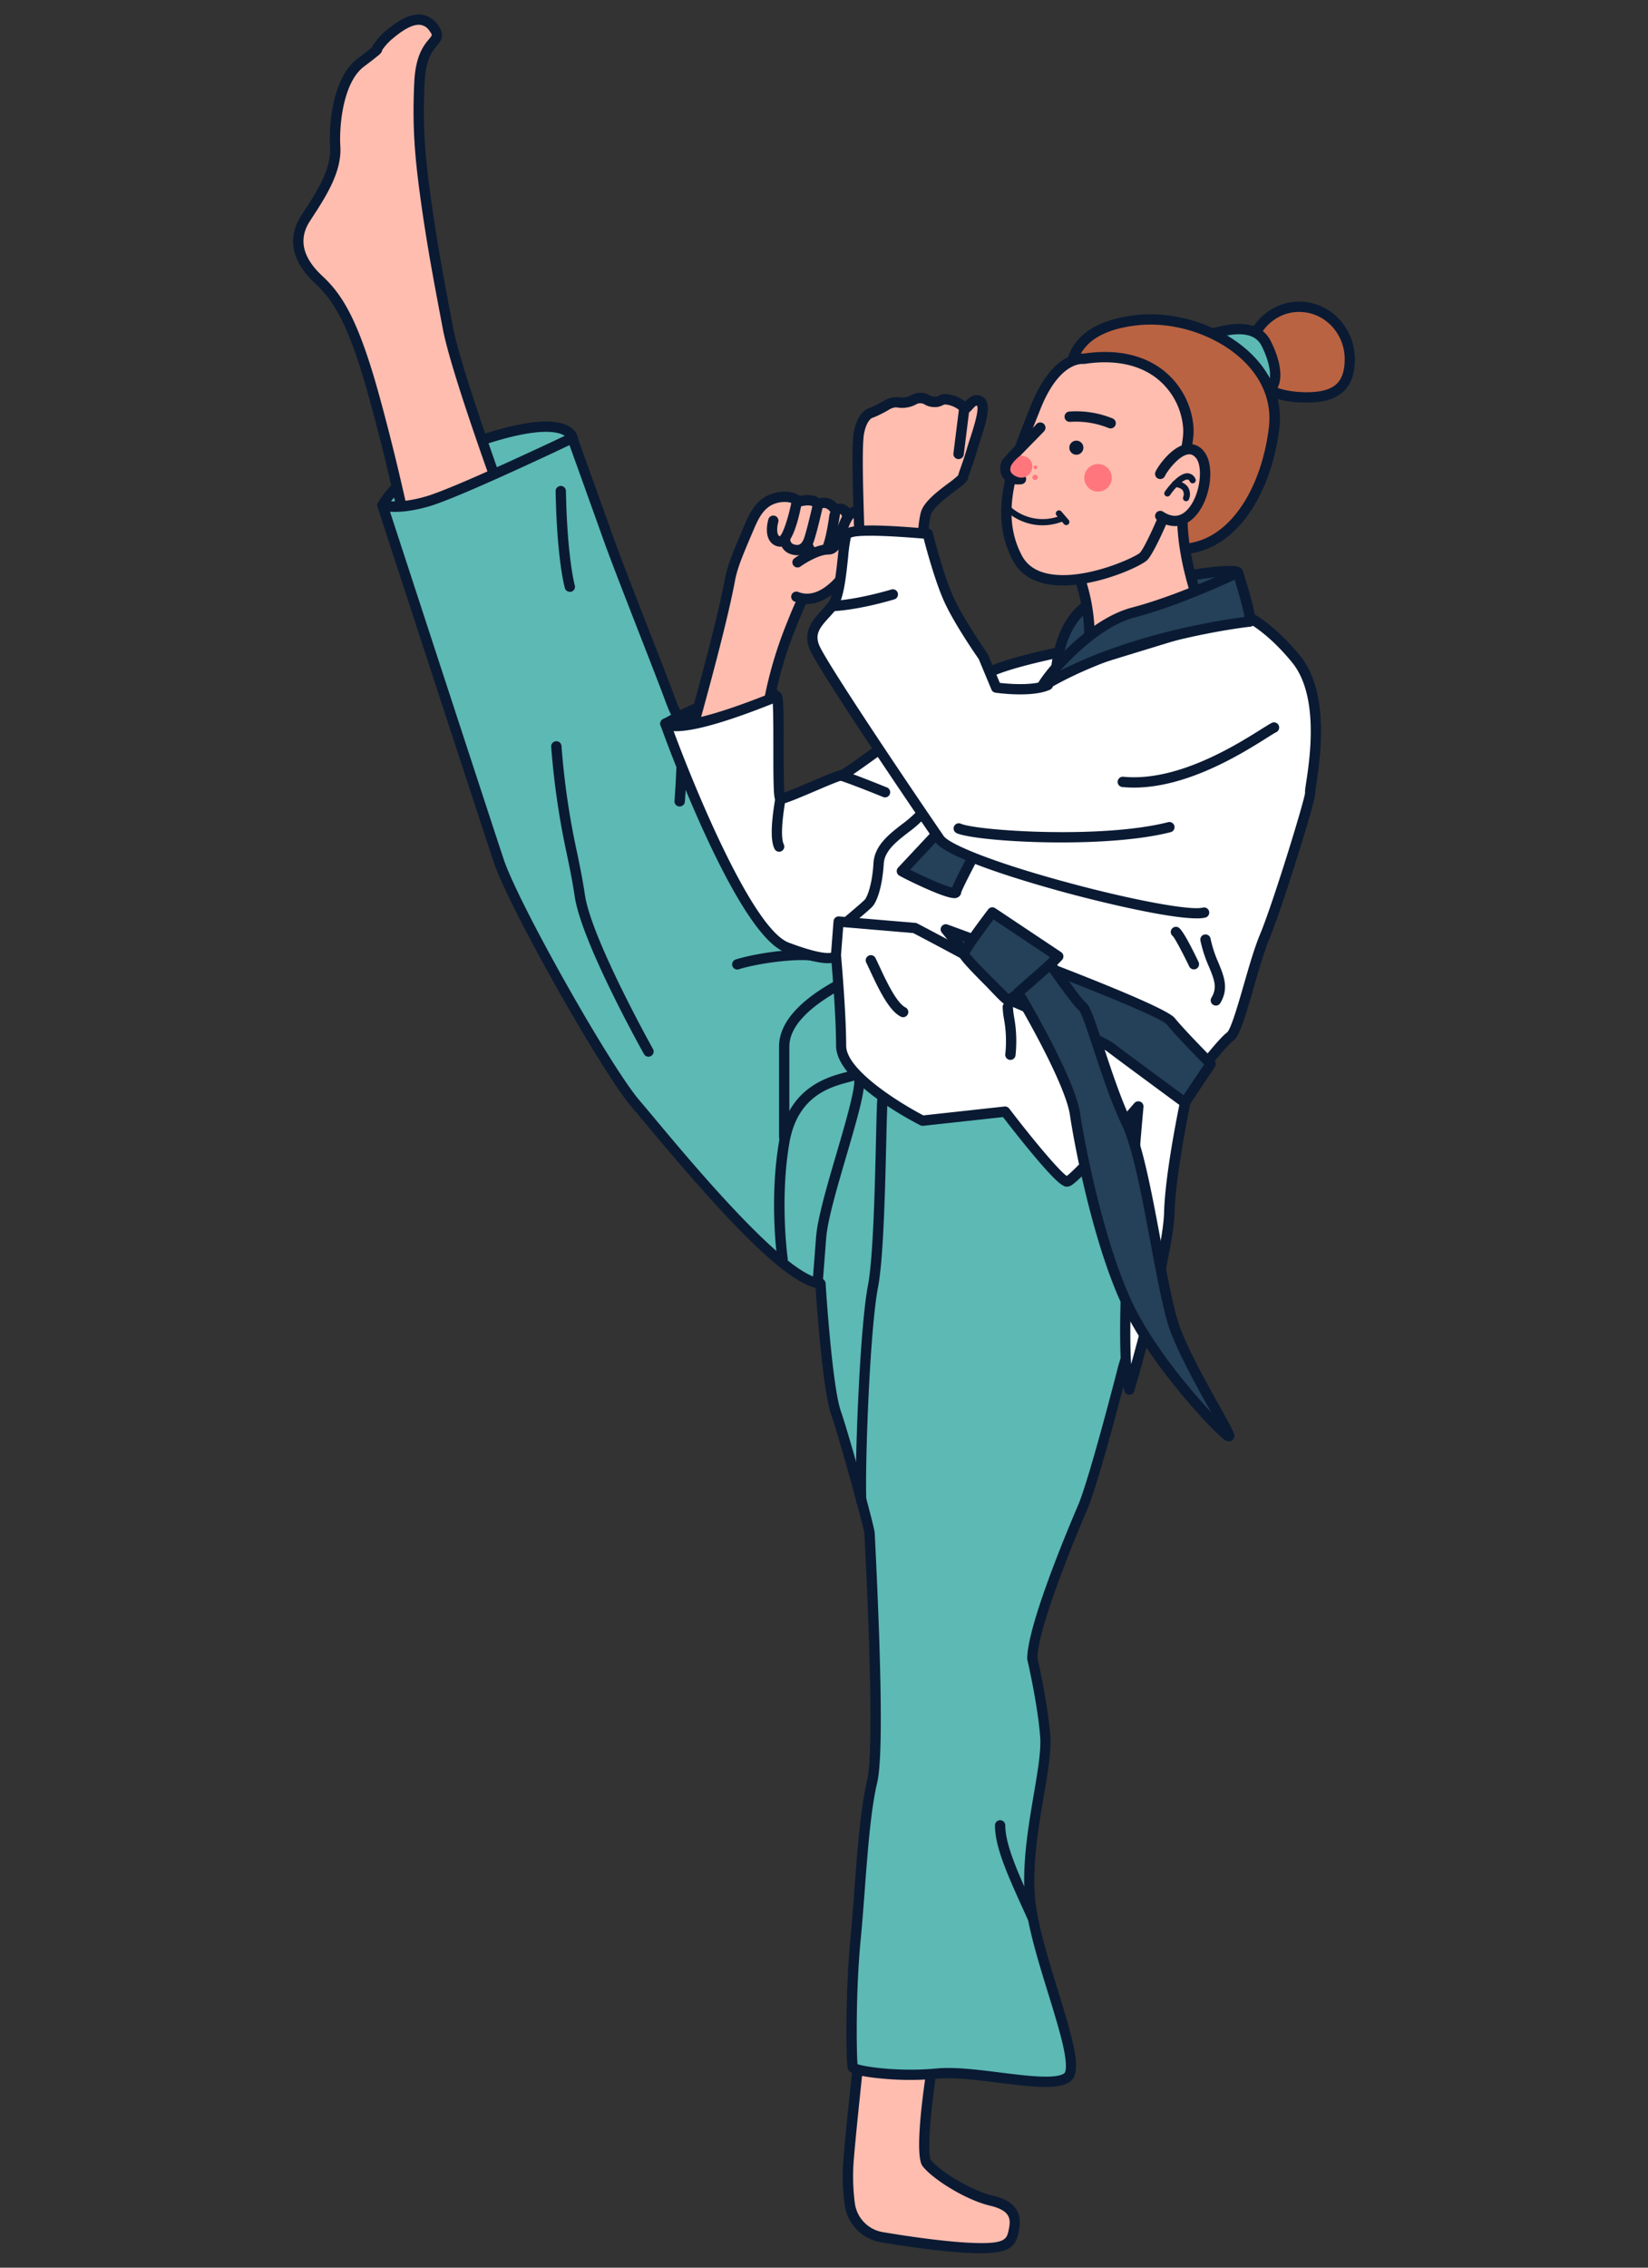 <svg id="Layer_1" data-name="Layer 1" xmlns="http://www.w3.org/2000/svg" viewBox="0 0 800 1100"><rect x="0" y="0" width="800" height="1100" fill="#333333" stroke="none"/><defs><style>.cls-1{fill:#ffbdaf;}.cls-2{fill:#0a1a33;}.cls-3{fill:#5cb9b3;}.cls-4{fill:#fff;}.cls-5{fill:#254059;}.cls-6{fill:#b96342;}.cls-7{fill:#ff777c;}</style></defs><g id="Sportsman"><path class="cls-1" d="M420.49,963.8c0,2-6.52,59.29-8.47,82.75a102.82,102.82,0,0,0,.46,22.5,19,19,0,0,0,15.74,16.16c10.89,1.81,27,4.22,39.83,5,21.5,1.3,22.81-2,24.11-8.47s0-11.73-11.08-14.34-26.71-12.38-31.27-18.24,5.21-74.28,12.38-84.71Z"/><path class="cls-2" d="M476,1093c-2.36,0-5-.09-8.08-.28-12.86-.78-28.9-3.16-40.09-5A21.45,21.45,0,0,1,410,1069.39a105.8,105.8,0,0,1-.48-23.05c1.22-14.61,4.15-41.8,6.28-61.66C417,974,418,964.7,418,963.77a2.53,2.53,0,0,1,2.54-2.47l41.7.65a2.51,2.51,0,0,1,2,3.92c-2.9,4.22-7.05,21.63-10.08,42.33-3.51,24-3.49,37.51-2.35,39.47,4.25,5.47,19.51,14.87,29.84,17.3,10.83,2.55,14.83,7.87,12.95,17.26C493.18,1089.39,490.73,1093,476,1093Zm-53.2-126.64c-.29,3-.91,8.74-2,18.88-2.14,19.83-5.06,47-6.27,61.54a100.14,100.14,0,0,0,.45,22,16.46,16.46,0,0,0,13.68,14c11.07,1.84,26.92,4.2,39.56,5,20,1.22,20.49-1.35,21.51-6.46,1-4.83.94-9-9.2-11.41-11.72-2.76-27.77-12.84-32.67-19.15-3.71-4.76-.34-31.33,1.29-42.53,2.17-15.06,5.54-32.54,9.05-41.27Z"/><path class="cls-3" d="M185.67,245.07s9.5-21.21,57.7-34.5c32.9-9.07,34.5,1.88,34.5,1.88S211.38,251.34,185.67,245.07Z"/><path class="cls-2" d="M192,248.24a29.5,29.5,0,0,1-6.88-.74,2.54,2.54,0,0,1-1.65-1.33,2.5,2.5,0,0,1,0-2.12c.41-.91,10.55-22.44,59.32-35.89,16.58-4.57,28-4.9,34-1,3.09,2,3.59,4.46,3.66,4.93a2.49,2.49,0,0,1-1.21,2.52C276.59,216.09,221.28,248.24,192,248.24Zm-2.14-5.06c10.57.77,27.88-4.12,50.53-14.33,15.27-6.88,28.76-14.3,34-17.25a9.12,9.12,0,0,0-3.1-1.42c-3.89-1.07-11.77-1.45-27.19,2.8-24.17,6.67-38.15,15.34-45.62,21.44A50.06,50.06,0,0,0,189.81,243.18Z"/><path class="cls-1" d="M197.1,256.2s-6.15-30-15.56-64-16.64-47-26.77-56.44-13-19.53-6.51-29.66,15.19-22.43,14.47-34.73,1.81-32.92,12.3-40.88,7.6-6.15,7.6-6.15,1.62-3.64,6.87-8c6.18-5.09,15.19-10.86,21-2.9s-5.79,4-6.87,26.41.44,37.9,3.33,58.52,6.18,38.05,10.52,60.84,29.92,91.92,29.92,91.92Z"/><path class="cls-2" d="M197.09,258.7a2.49,2.49,0,0,1-2.44-2c-.06-.3-6.25-30.34-15.52-63.87-9.67-35-16.88-46.74-26.06-55.27-14.51-13.47-11.77-25.3-6.92-32.85l1.51-2.32c6.18-9.54,13.19-20.35,12.57-30.91-.69-11.71,1.34-33.95,13.29-43,4.16-3.15,6-4.65,6.91-5.36a28.78,28.78,0,0,1,7.48-8.68c4.26-3.52,10.65-8.1,16.85-7.31A11.15,11.15,0,0,1,212.5,12c3.52,4.84,2.07,7.26-.38,10.16-2.17,2.58-5.46,6.48-6,17.84-1.05,21.65.29,36.54,3.31,58.05,2.79,19.91,5.83,36.22,10.49,60.72,4.26,22.33,29.56,90.83,29.82,91.52a2.5,2.5,0,0,1-.23,2.19,2.47,2.47,0,0,1-1.87,1.16l-50.28,5.07ZM185.53,24.27c-.1,1.22-1.31,2.2-2.34,3-1.33,1.08-3.57,2.81-6.65,5.15-9.55,7.24-12,27.14-11.32,38.74.72,12.2-7.09,24.24-13.37,33.92l-1.49,2.31c-5.56,8.64-3.5,17.55,6.11,26.48C166.31,143,174,155.39,184,191.5c7.87,28.46,13.53,54.42,15.13,62L243.92,249c-5-13.74-25.06-69-28.92-89.29-4.68-24.57-7.72-40.93-10.53-60.95-3.07-21.83-4.43-36.94-3.36-59,.63-13,4.74-17.92,7.19-20.83,1.65-1.94,1.65-1.94.16-4a6.3,6.3,0,0,0-4.33-2.85c-3.22-.41-7.48,1.62-13,6.21A27.44,27.44,0,0,0,185.53,24.27Z"/><path class="cls-3" d="M405.19,447.66c-6.27-6.9-43.28-63.35-53.94-72.76s-20.7-21.32-25.72-35.12-23.83-60.84-30.1-78.4-17.56-48.93-17.56-48.93-55.2,26.35-70.25,30.74-22,1.88-22,1.88,49.55,151.78,56.44,172.48S293.55,517.9,308.6,535.47s69,85.3,89.69,87.18c0,0,3.14,50.17,7.53,62.72s16.3,56.45,16.3,58.33,5.65,102.23,1.26,120.42-5.65,50.81-8.16,77.78-1.88,59-1.25,60.84,21.33,5,40.77,3.13,54.57,8.16,63.35,1.88-16.31-59.58-18.19-88.43,8.78-60.84,7.52-77.15-6.27-37.63-6.27-37.63c0-15,18.82-60.21,24.46-73.38S545.06,664,545.06,664s34.49-115.4,25.71-125.44-127.32-86.55-129.2-87.18S405.19,447.66,405.19,447.66Z"/><path class="cls-2" d="M507.5,1012.34c-6.25,0-14-1-22.37-2-10.82-1.36-22-2.76-30.15-2a146.62,146.62,0,0,1-27.94-.16c-14.37-1.46-15-3.47-15.44-4.67-1-2.87-1.25-36.21,1.13-61.86.72-7.66,1.34-15.91,1.94-23.89,1.52-20.17,3.09-41,6.28-54.24,1.73-7.17,2.94-33-1.12-115.31-.14-2.92-.19-4-.2-4.41-.46-3.2-11.79-45.1-16.17-57.63-4-11.43-6.9-51.86-7.54-61.42-17.45-4.23-49.67-40.41-82.07-79.18-2.85-3.41-5.31-6.35-7.15-8.5-14.65-17.09-59.71-97-67-118.75-6.82-20.47-56-171-56.45-172.5a2.5,2.5,0,0,1,3.23-3.12s6.55,2.11,20.4-1.93c14.69-4.29,69.32-30.33,69.87-30.59a2.48,2.48,0,0,1,2-.06,2.51,2.51,0,0,1,1.4,1.47s11.29,31.36,17.56,48.92c3.48,9.76,11,29,17.59,45.9,5.29,13.55,10.28,26.35,12.51,32.49,4.28,11.75,12.69,23.23,25,34.11,6.91,6.09,23.83,30.31,37.43,49.77,7.15,10.24,13.41,19.19,16.1,22.46,10.94,1,34,3.16,35.93,3.79,1.71.57,39.11,24.82,62.6,40.35,28.2,18.63,62.84,42,67.69,47.56,1.9,2.17,6.35,7.25-9,68.73-7.31,29.25-15.76,57.68-16.16,59-.73,2.84-13.94,54.32-19.56,67.43-11.64,27.15-24.06,60.23-24.26,72.12.64,2.74,5.08,22.25,6.27,37.72.57,7.4-1.15,17.53-3.15,29.26-2.54,15-5.42,31.91-4.38,47.92.82,12.6,6.36,30.56,11.24,46.4,7.81,25.36,11.94,39.92,5.91,44.23C516.91,1011.67,512.73,1012.34,507.5,1012.34Zm-47.28-9.21c7.71,0,16.74,1.13,25.53,2.23,12.52,1.57,26.7,3.35,30.88.36.2-.14,1.87-1.67-.27-11.93-1.52-7.3-4.43-16.75-7.51-26.76-5-16.1-10.59-34.36-11.45-47.55-1.08-16.59,1.85-33.85,4.44-49.08,1.94-11.4,3.61-21.25,3.09-28-1.22-15.92-6.16-37-6.21-37.25a2.22,2.22,0,0,1-.07-.57c0-15.61,18.88-60.87,24.67-74.37,5.5-12.84,19.18-66.21,19.31-66.75l0-.09c.09-.29,8.7-29.16,16.13-58.87,14-56.08,10.87-63.33,10.1-64.21C560.82,531,448.57,458,440.68,453.77c-2.39-.49-23.06-2.47-35.72-3.62a2.53,2.53,0,0,1-1.62-.81c-2.45-2.7-8.92-11.95-17.11-23.67-12.73-18.23-30.18-43.2-36.64-48.9-13-11.43-21.84-23.59-26.41-36.14-2.21-6.08-7.19-18.86-12.47-32.38-6.62-17-14.13-36.21-17.64-46-5.18-14.52-13.79-38.46-16.62-46.33-11.07,5.25-54.72,25.78-68.13,29.7-8.91,2.59-15.19,2.87-19,2.6,7.81,23.9,49,150,55.18,168.57,7.14,21.45,51.56,100.23,66,117.08,1.86,2.17,4.33,5.12,7.19,8.55,19.06,22.8,63.7,76.21,80.83,77.77a2.49,2.49,0,0,1,2.26,2.33c0,.5,3.17,50,7.4,62,3.84,11,16.44,56.32,16.44,59.16,0,.24.1,2,.21,4.29,3.28,66.56,3.61,105.83,1,116.72-3.1,12.82-4.65,33.47-6.15,53.44-.61,8-1.23,16.28-2,24-2.32,25-1.89,53.61-1.42,59.15,3.9,1.42,21,3.77,38.21,2.1C456.3,1003.21,458.22,1003.13,460.22,1003.13ZM419.62,743.7v0Zm21.16-289.91h0Z"/><path class="cls-2" d="M329.93,391.2h-.21a2.5,2.5,0,0,1-2.29-2.69c0-.23,1.85-23.07.64-32.73a2.5,2.5,0,1,1,5-.62c1.27,10.17-.54,32.79-.61,33.75A2.5,2.5,0,0,1,329.93,391.2Z"/><path class="cls-2" d="M276.61,287.08a2.49,2.49,0,0,1-2.4-1.81c-.16-.55-3.86-13.87-4.49-47a2.5,2.5,0,0,1,5-.1c.61,32.39,4.26,45.65,4.3,45.78a2.51,2.51,0,0,1-1.73,3.09A2.65,2.65,0,0,1,276.61,287.08Z"/><path class="cls-2" d="M501.15,932.48a2.51,2.51,0,0,1-2.28-1.47l-1.81-4C488.88,909,483,895.9,483,885.45a2.5,2.5,0,0,1,5,0c0,9.37,6,22.66,13.64,39.48l1.82,4a2.5,2.5,0,0,1-2.28,3.53Z"/><path class="cls-2" d="M418.1,730.58a2.51,2.51,0,0,1-2.5-2.37c-.78-14.15,1.54-82.88,5.74-104.72,2.53-13.17,3.34-47.25,3.88-69.8.15-6.29.27-11.72.41-15.59.25-6.67.3-8.06,2.44-8.54a2.61,2.61,0,0,1,2.84,1.38,2.48,2.48,0,0,1,0,2.25c-.25,2.33-.46,11.24-.69,20.62-.54,22.72-1.35,57.05-4,70.63-4.15,21.55-6.43,89.5-5.65,103.5a2.5,2.5,0,0,1-2.36,2.63Z"/><path class="cls-2" d="M397,624h-.19a2.5,2.5,0,0,1-2.3-2.69l1.63-21.15c.7-9.19,5.43-25.3,10-40.89,3.77-12.85,8.83-30.09,8.55-35.11-.82.25-1.73.5-2.75.77-8.67,2.3-24.82,6.58-28.75,29.49-4.75,27.73-.84,55.88-.8,56.16a2.5,2.5,0,0,1-5,.7c-.17-1.17-4.07-29.18.82-57.71,4.47-26.07,23.34-31.07,32.4-33.48,1.37-.36,2.56-.67,3.35-1a3.85,3.85,0,0,1,4.11.65c3.46,3.22.78,13.78-7.19,40.91-4.5,15.34-9.15,31.2-9.82,39.87l-1.63,21.15A2.49,2.49,0,0,1,397,624Z"/><path class="cls-2" d="M314.8,512.59a2.51,2.51,0,0,1-2.18-1.27c-1.24-2.21-30.36-54.34-33.64-76.5-1.1-7.43-2.39-13.63-3.75-20.19a382.15,382.15,0,0,1-7.66-52.36,2.5,2.5,0,0,1,5-.42,371.61,371.61,0,0,0,7.57,51.76c1.37,6.64,2.67,12.9,3.8,20.47,3.15,21.26,32.75,74.26,33.05,74.79a2.49,2.49,0,0,1-1,3.4A2.42,2.42,0,0,1,314.8,512.59Z"/><path class="cls-2" d="M357.91,470.3a2.5,2.5,0,0,1-.74-4.89c10.81-3.33,30.78-5.88,38.7-4.12a2.5,2.5,0,1,1-1.09,4.88c-6.39-1.42-25.3.68-36.13,4A2.76,2.76,0,0,1,357.91,470.3Z"/><path class="cls-2" d="M380.68,554.07a2.49,2.49,0,0,1-2.5-2.5V507.65c0-10.65,8.46-21,25.13-30.65.56-.32,1-.56,1.2-.71a2.5,2.5,0,0,1,2.78,4.16c-.28.18-.78.48-1.47.88-15,8.73-22.64,17.58-22.64,26.32v43.92A2.49,2.49,0,0,1,380.68,554.07Z"/><path class="cls-4" d="M323,351.07S367.56,326,377,337.89C377,337.89,345,351.07,323,351.07Z"/><path class="cls-2" d="M323,353.57a2.5,2.5,0,0,1-1.22-4.68,206.83,206.83,0,0,1,23.76-11.21c17.72-6.89,28.64-7.32,33.37-1.33a2.51,2.51,0,0,1-1,3.86C376.59,340.75,345.22,353.57,323,353.57Zm45.34-16.38c-8,0-21,4.64-32.8,10.22,13.71-2.25,28.32-7.26,35.66-10A15.74,15.74,0,0,0,368.36,337.19Z"/><path class="cls-1" d="M337,350.64c8.64-31.32,14.54-54.36,17.45-69.68,1.22-6.41,4-12.85,9.48-25.72,2-4.67,4.51-10.17,10.21-12.79a16.64,16.64,0,0,1,8.15-1.38s4,.29,5.33,2.32c0,0,7.1-2.37,9.47,1.36,0,0,4.74-3.05,8.46,2.71,0,0,5.08-3.05,6.1,4.4,1.08,7.91-11.44,20.57-20,35.19-3,5.23-4.74,9.47-8.12,17.94a195.81,195.81,0,0,0-12.19,47.38Z"/><path class="cls-2" d="M371.34,354.87h-.12l-34.37-1.73a2.51,2.51,0,0,1-2.29-3.16c9.34-33.84,14.7-55.27,17.4-69.49,1.27-6.67,4.07-13.21,9.64-26.23,1.86-4.37,4.69-11,11.46-14.08a19.09,19.09,0,0,1,9.37-1.61,12,12,0,0,1,5.9,2c2.3-.52,6.55-1,9.38,1.18a8.26,8.26,0,0,1,8.69,2.71,5.9,5.9,0,0,1,3.81.39c2.12,1,3.42,3.25,3.88,6.64.84,6.16-4.33,13.44-10.88,22.67-3.2,4.51-6.52,9.18-9.4,14.12s-4.63,9.26-8,17.61a194.27,194.27,0,0,0-12,46.78A2.49,2.49,0,0,1,371.34,354.87Zm-31.13-6.57,29,1.46a198.88,198.88,0,0,1,12-45.7c3.43-8.57,5.15-12.88,8.29-18.27,3-5.14,6.53-10.11,9.65-14.5,5.44-7.66,10.57-14.89,10-19.1-.26-1.91-.8-2.66-1.08-2.8a1.8,1.8,0,0,0-1.28.23,2.53,2.53,0,0,1-3.35-.81c-2.09-3.22-4.22-2.43-5.05-1.94a2.55,2.55,0,0,1-3.43-.78c-.92-1.45-4.74-.93-6.58-.32a2.49,2.49,0,0,1-2.86-1c-.38-.57-2.13-1.11-3.44-1.22a14.09,14.09,0,0,0-6.92,1.16c-4.64,2.13-6.88,6.66-9,11.5-5.42,12.69-8.15,19.06-9.31,25.21C354.23,295.36,349.07,316.06,340.21,348.3Z"/><path class="cls-2" d="M378.88,265.19h-.3a6.31,6.31,0,0,1-4.8-2.68c-2.29-3.25-1.48-8-.79-10.61a2.5,2.5,0,0,1,4.83,1.29c-.91,3.41-.54,5.6.05,6.44a1.26,1.26,0,0,0,.76.52c1.5-1.45,4-8.79,5.49-16.22a2.5,2.5,0,1,1,4.9,1C386.33,258.37,382.92,265.19,378.88,265.19Z"/><path class="cls-2" d="M387,269.34a10.24,10.24,0,0,1-3.21-.56,7.35,7.35,0,0,1-5.06-8.2,2.5,2.5,0,0,1,4.93.82,2.34,2.34,0,0,0,1.71,2.64c1.91.63,3.45.48,4.71-2.37.92-2.06,3.3-11.81,4.59-17.48a2.5,2.5,0,0,1,4.87,1.11c-.35,1.55-3.48,15.22-4.89,18.4C393,267.39,390.27,269.34,387,269.34Z"/><path class="cls-2" d="M397.6,271.75c-4.13,0-6.73-3.61-7.6-5.77a2.5,2.5,0,1,1,4.65-1.85c0,.1,1.27,3,3.47,2.57.69-.47,2.42-2.92,4.29-15.42a15.78,15.78,0,0,1,.4-2.25,2.5,2.5,0,0,1,4.78,1.48c0,.25-.13.78-.24,1.51-1.64,11-3.64,18.52-8,19.53A7.58,7.58,0,0,1,397.6,271.75Zm10-21.22a.19.19,0,0,1,0,.08A.45.45,0,0,0,407.58,250.53Z"/><path class="cls-1" d="M386.91,272.84s8.8-6.43,15.23-6.43,6.09-16.25,12.52-18.28,4.74,15.23,1.69,21-15.23,26.06-29.78,20.3"/><path class="cls-2" d="M391.77,293a16.55,16.55,0,0,1-6.12-1.2,2.5,2.5,0,0,1,1.84-4.65c5.21,2.06,10.78.27,16.55-5.31A60.25,60.25,0,0,0,414.15,268c2.59-4.9,3.18-15.95,1.45-17.48l-.18.05c-1.93.61-3.31,4.51-4.53,8-1.72,4.89-3.67,10.43-8.75,10.43-4.59,0-11.49,4.29-13.76,5.95a2.5,2.5,0,0,1-2.94-4c1-.71,9.66-6.91,16.7-6.91,1.54,0,2.93-3.93,4-7.09,1.68-4.77,3.42-9.71,7.73-11.07a4.92,4.92,0,0,1,5.53,1.54c3.93,4.7,1.72,18.09-.88,23C416.36,274.46,405.77,292.94,391.77,293Z"/><path class="cls-4" d="M405.82,463.34s-.63,5-23.84-3.77-59-108.5-59-108.5c9.41,5.64,52.06-12.55,53.94-13.18s0,48.93,1.89,49.55,27-11.29,29.48-11.29,57.7-42,69.62-48.92,48.92-13.17,53.94-14.42l66.48-16.94s13.8,3.14,30.73,23.84,6.27,62.72,6.9,64.6-15.68,54.57-22,69.62-12.54,45.78-16.93,48.92S577,526.68,577,526.68C573.28,527.94,405.82,463.34,405.82,463.34Z"/><path class="cls-2" d="M577.1,529.18c-2.5,0-13.16-3.1-88-31.36-37.35-14.11-74.75-28.5-82.69-31.56l0,0c-3.58,2.16-11.86.73-25.32-4.37-24-9.08-59-105.88-60.43-110a2.5,2.5,0,0,1,3.64-3c1.73,1,10.43,3.19,49.9-12.63,1.07-.43,1.75-.7,2-.77a2.64,2.64,0,0,1,2.36.36c1.61,1.16,1.88,2.05,1.88,26.32,0,7.77,0,17.93.33,22.25,3.07-1.07,8.93-3.57,13.11-5.35,9-3.84,12.33-5.17,14-5.41,2.62-1.25,17.47-12.07,30.6-21.64,15.85-11.55,32.24-23.49,38.27-27,10-5.78,36.11-11,48.66-13.46,2.81-.56,5-1,5.93-1.23l66.47-16.93a2.57,2.57,0,0,1,1.17,0c.6.14,14.84,3.57,32.12,24.69C645.7,336,640.82,368.2,639,380.31c-.24,1.56-.49,3.18-.5,3.67.11,1.33-.65,5.91-8.48,30.95-4.38,14-10.27,31.87-13.64,40-2.62,6.29-5.25,15.39-7.79,24.2-4.33,15-6.93,23.6-10,25.8S585.25,520,579,528.19a2.53,2.53,0,0,1-1.2.87A2.13,2.13,0,0,1,577.1,529.18ZM405.82,460.84a2.59,2.59,0,0,1,.9.16c62.69,24.19,157,59.94,169.22,63,3.62-4.73,15.63-20.26,19.72-23.18,1.89-1.56,5.48-14,8.11-23.12,2.58-8.94,5.24-18.18,8-24.73,6.16-14.78,21.19-63.65,21.77-68.4-.11-.81.06-2,.52-5,1.75-11.51,6.39-42.07-6.86-58.27-14.25-17.42-26.23-22-28.84-22.83L532.5,315.23c-1,.26-3.19.69-6.17,1.28C515,318.76,488.46,324,479.2,329.4c-5.81,3.36-22.82,15.75-37.83,26.69-27.79,20.25-31.15,22.46-32.91,22.56-1.36.25-7.88,3-12.65,5.05-14.48,6.17-16.18,6.64-17.75,6.12-2.08-.7-2.34-2.59-2.54-10.41-.11-4.75-.11-11.09-.11-17.21,0-7.18,0-16.48-.28-20.89C346.05,352.9,333.1,355,327,354.65c11.14,30.1,38.63,96.06,55.88,102.59,15.57,5.89,19.91,5.14,20.79,4.84a2.46,2.46,0,0,1,2.16-1.24ZM403.34,463h0Zm0,0h0Zm5.07-84.36h0Z"/><path class="cls-5" d="M512.44,326c.63-1.88,1.26-25.72,18.82-34.5s68.36-16.93,69.62-13.8l-2.51,18.19Z"/><path class="cls-2" d="M512.44,328.48a2.5,2.5,0,0,1-2.39-3.22c0-.21.13-.85.2-1.42.86-6.52,3.46-26.38,19.89-34.59,16.14-8.07,64.12-16.94,71.15-14.26a3.12,3.12,0,0,1,1.91,1.76,2.63,2.63,0,0,1,.16,1.27l-2.51,18.19a2.51,2.51,0,0,1-1.65,2l-85.93,30.11A2.63,2.63,0,0,1,512.44,328.48Zm85-49c-10.11,0-49.26,6.34-65.06,14.25C519.81,300,516.61,315,515.52,322.25L596.1,294l2-14.53Z"/><path class="cls-2" d="M378.22,413.15a2.49,2.49,0,0,1-2.24-1.38c-1.91-3.83-1.8-11.58.35-24.41l.05-.33a2.5,2.5,0,0,1,4.93.83l-.05.33c-2.51,15-1.58,19.79-.81,21.34a2.49,2.49,0,0,1-2.23,3.62Z"/><path class="cls-2" d="M429.65,386.81a2.44,2.44,0,0,1-.95-.19c-.13-.05-13.8-5.64-21.17-8.09a2.5,2.5,0,1,1,1.59-4.75c7.51,2.51,20.91,8,21.48,8.21a2.51,2.51,0,0,1-1,4.82Z"/><path class="cls-2" d="M412.09,448.9a2.46,2.46,0,0,1-1.92-.9,2.49,2.49,0,0,1,.32-3.52c2.07-1.72,7.76-6.52,9.24-8,1.12-1.12,3.65-7,4.29-17.82.5-8.5,7.57-14,13.81-18.81a56.62,56.62,0,0,0,6.91-5.93,2.5,2.5,0,1,1,3.69,3.36,58.32,58.32,0,0,1-7.54,6.52c-5.66,4.39-11.51,8.92-11.88,15.15-.57,9.74-2.88,18.2-5.75,21.07-1.94,1.94-9.26,8-9.57,8.3A2.5,2.5,0,0,1,412.09,448.9Z"/><path class="cls-6" d="M655.24,174.18c0,14-7.6,18.61-21.15,18.61s-27.91-4.6-27.91-18.61,11-25.37,24.53-25.37S655.24,160.17,655.24,174.18Z"/><path class="cls-2" d="M634.09,195.29c-19,0-30.41-7.89-30.41-21.11,0-15.37,12.12-27.87,27-27.87s27,12.5,27,27.87C657.74,193.1,644.24,195.29,634.09,195.29Zm-3.38-44c-12.15,0-22,10.26-22,22.87,0,14.95,19.45,16.11,25.41,16.11,13.42,0,18.65-4.52,18.65-16.11C652.74,161.57,642.85,151.31,630.71,151.31Z"/><path class="cls-3" d="M578.3,165.41c1.88,0,28.85-13.8,36.38,1.26s5.64,27.59-8.16,22S578.3,165.41,578.3,165.41Z"/><path class="cls-2" d="M612.48,192.5a18.33,18.33,0,0,1-6.9-1.57C591.36,185.12,577,167.74,576.37,167a2.5,2.5,0,0,1-.33-2.66,2.47,2.47,0,0,1,2-1.41c.35-.1,1.34-.47,2.21-.8,8-3,29.4-11.15,36.68,3.42,5.31,10.62,6.09,19.95,2,24.33A8.4,8.4,0,0,1,612.48,192.5Zm-29.85-25.93c4.58,5.05,15,15.71,24.84,19.73,2.15.89,6,2.08,7.79.18,2-2.2,2-9-2.82-18.7C607.81,158.53,593.37,162.54,582.63,166.57Zm-4.33-3.66Z"/><path class="cls-6" d="M518.71,185.48c1.89-1.25-4.39-25.71,32.62-30.1,31.3-3.72,71.5,18.19,67.11,52.68s-25.09,66.49-58.33,56.45S518.71,185.48,518.71,185.48Z"/><path class="cls-2" d="M572.22,268.9a44,44,0,0,1-12.83-2c-14.61-4.41-26.32-19.5-34.81-44.87a202,202,0,0,1-8.35-36.25,2.47,2.47,0,0,1,.38-1.64c0-.36.1-1,.14-1.55.52-7.07,1.93-25.86,34.28-29.7,20.21-2.39,43.09,5.39,57,19.37,10.17,10.25,14.64,22.74,12.94,36.12C617.79,233,607.2,253.3,592.6,262.77A36.74,36.74,0,0,1,572.22,268.9ZM521.3,186c1,7.53,10.08,67.26,39.53,76.15,10.68,3.22,20.46,2,29-3.54,13.38-8.69,23.13-27.69,26.08-50.83,1.9-14.9-5.22-25.61-11.53-32-12.84-12.94-34.06-20.15-52.81-17.92-28.26,3.35-29.4,18.6-29.89,25.11A12.88,12.88,0,0,1,521.3,186Zm-4-2.57h0Z"/><path class="cls-1" d="M521.48,273.77A87.1,87.1,0,0,1,528,321.12l58.21-17.81s-21.29-45.61-7.82-77.75Z"/><path class="cls-2" d="M528,323.62a2.5,2.5,0,0,1-2.48-2.86,85.29,85.29,0,0,0-6.28-45.87,2.5,2.5,0,0,1,.63-3l56.9-48.22a2.5,2.5,0,0,1,3.92,2.87c-12.87,30.74,7.57,75.29,7.78,75.74a2.49,2.49,0,0,1-1.53,3.44l-58.21,17.81A2.31,2.31,0,0,1,528,323.62Zm-3.46-49.16A90.28,90.28,0,0,1,531,317.6l51.84-15.86a161.82,161.82,0,0,1-8-24.68c-4-16.88-4.48-31.6-1.51-43.91Z"/><path class="cls-1" d="M526.14,174.06s-13.07-2.38-23.36,23.36c-10.52,26.3-20.94,50.75-8.86,73.3s57.19,3.22,61.22-.81,22.55-45.91,21.75-62S562,168.55,526.14,174.06Z"/><path class="cls-2" d="M516,284a43,43,0,0,1-6.27-.43c-8.5-1.26-14.57-5.17-18-11.63-12.28-22.92-2.51-47.3,7.83-73.11l.92-2.3c9.93-24.84,22.9-25.18,25.63-25,20-3,32.32,3,39.13,8.53a38.85,38.85,0,0,1,14.16,27.7c.82,16.38-17.5,58.94-22.48,63.91C554,274.61,533.73,284,516,284Zm9.31-107.45c-2.11,0-12,1.17-20.22,21.84l-.92,2.3c-9.89,24.69-19.24,48-8.06,68.89,2.67,5,7.5,8,14.35,9,17.57,2.6,40.94-8.47,42.9-10.43,3.44-3.45,21.8-44.53,21-60.13a33.85,33.85,0,0,0-12.33-24.08c-8.69-7.08-21-9.65-35.54-7.41a2.62,2.62,0,0,1-.79,0A2.38,2.38,0,0,0,525.32,176.51Z"/><path class="cls-1" d="M563.21,229.89c1.15-2.68,11.9-18.09,19.25-9.38s-1.86,41.16-19.17,29.82"/><path class="cls-2" d="M570.34,255.2a15.38,15.38,0,0,1-8.42-2.78,2.5,2.5,0,1,1,2.74-4.18c4.62,3,8.56,2.58,12.05-1.35,6-6.77,7.41-20.54,3.84-24.76-1.53-1.81-2.91-1.84-3.82-1.71-4.78.71-10.45,8.66-11.22,10.46a2.5,2.5,0,1,1-4.59-2c1-2.43,7.74-12.34,15.08-13.43a8.85,8.85,0,0,1,8.37,3.43c5.54,6.56,3.49,22.95-3.92,31.3C577.51,253.52,574,255.2,570.34,255.2Z"/><path class="cls-2" d="M566.69,240.84a1.57,1.57,0,0,1-.85-.26,1.51,1.51,0,0,1-.38-2.09c1.06-1.55,6.62-9.22,11.22-8.91a4.34,4.34,0,0,1,3.62,2.71,1.5,1.5,0,0,1-2.69,1.33c-.5-1-1-1-1.15-1-2.16-.18-6.35,4.45-8.53,7.61A1.51,1.51,0,0,1,566.69,240.84Z"/><path class="cls-2" d="M575.78,243.13a1.41,1.41,0,0,1-.45-.07,1.5,1.5,0,0,1-1-1.88,3.66,3.66,0,0,0-.15-3.26c-.89-1.28-3.07-1.65-3.83-1.69a1.5,1.5,0,0,1,.13-3c.42,0,4.24.25,6.15,3a6.42,6.42,0,0,1,.56,5.89A1.5,1.5,0,0,1,575.78,243.13Z"/><g id="Front_Smile3" data-name="Front Smile3"><path class="cls-2" d="M539.15,207.83a2.6,2.6,0,0,1-1-.2,42.33,42.33,0,0,0-18.61-3,2.5,2.5,0,0,1-.51-5A46.94,46.94,0,0,1,540.14,203a2.5,2.5,0,0,1-1,4.8Z"/><path class="cls-2" d="M525.57,218.66A3.41,3.41,0,1,1,524,214.1,3.41,3.41,0,0,1,525.57,218.66Z"/><path class="cls-7" d="M539,234.76a6.68,6.68,0,1,1-3-8.95A6.69,6.69,0,0,1,539,234.76Z"/><path class="cls-2" d="M506.11,254.81a26.16,26.16,0,0,1-4.7-.43,26.81,26.81,0,0,1-14-7.36,1.5,1.5,0,0,1,2.12-2.12,23.46,23.46,0,0,0,25,5.35,1.5,1.5,0,0,1,1.07,2.8A26.71,26.71,0,0,1,506.11,254.81Z"/><path class="cls-2" d="M517.62,254.73a1.52,1.52,0,0,1-1.14-.52l-3.56-4.13a1.5,1.5,0,0,1,2.27-2l3.56,4.13a1.49,1.49,0,0,1-1.13,2.48Z"/><path class="cls-1" d="M505,207.54c-.55.74-16.06,16.1-16.42,17.32-1.5,4.94,1.18,8.19,7,7.56"/><path class="cls-2" d="M494.21,235c-3,0-5.44-1-7-2.81-1.68-2-2.07-4.88-1.12-8.06.31-1,.92-1.91,13-14.2,1.75-1.77,3.55-3.6,3.86-4A2.5,2.5,0,0,1,507,209c-.24.32-.76.86-4.24,4.4s-10.62,10.78-11.87,12.43c-.24.91-.44,2.3.26,3.14s2.2,1.14,4.19.93a2.5,2.5,0,0,1,.53,5A14.89,14.89,0,0,1,494.21,235Z"/><path class="cls-7" d="M503.38,227.22a.91.91,0,1,1-.18-1.27A.91.91,0,0,1,503.38,227.22Z"/><path class="cls-7" d="M503.52,232.33a1.29,1.29,0,1,1-.26-1.8A1.29,1.29,0,0,1,503.52,232.33Z"/><path class="cls-7" d="M495.36,221s-9.52,6.67-2.11,10.09C500.87,234.64,505.4,221.75,495.36,221Z"/></g><path class="cls-1" d="M417.35,268.46c.31-4.67-2.18-49.83-.31-58.86.9-4.34,2.3-6.74,4-8.23,1.18-1.07,1.42-.63,6-3,4.05-2.09,4.54-2.72,6.54-3.12,2.52-.49,2.64.33,5.6,0,4.31-.48,4.64-2.29,7.79-2.18s3.24,1.77,6.54,1.87c3.14.09,3-1.42,5.92-1.25a15.16,15.16,0,0,1,8.72,4c.11.13.19.27.38.31,1.29.29,3.43-5.39,7.09-3.42,4.05,2.18-1.87,16.82-3.73,23.36s-3.74,10.9-4.36,13.39-16.2,10.9-18.07,17.75-1.87,23.67-1.87,23.67Z"/><path class="cls-2" d="M447.56,275.32a2.07,2.07,0,0,1-.35,0L417,270.93a2.48,2.48,0,0,1-2.14-2.64c.09-1.35-.1-7.18-.33-13.94-.67-20.44-1.17-39.29.06-45.26.93-4.46,2.43-7.51,4.75-9.58a7.22,7.22,0,0,1,2.54-1.5,40.52,40.52,0,0,0,4-1.85c1.32-.67,2.25-1.19,3-1.6a12.81,12.81,0,0,1,4.24-1.74,9,9,0,0,1,3.54-.07,8,8,0,0,0,2.27,0,9.16,9.16,0,0,0,3.49-1.07,8.92,8.92,0,0,1,4.66-1.13,8.78,8.78,0,0,1,4.17,1.19,4.5,4.5,0,0,0,2.35.68,3.27,3.27,0,0,0,1.91-.41,7.39,7.39,0,0,1,4.09-.83,18,18,0,0,1,9,3.6c1.42-1.57,4.33-4.46,8.21-2.37,4.74,2.55,2.53,10.65-1.12,21.81-.54,1.66-1.05,3.22-1.4,4.43-1.08,3.78-2.14,6.8-3,9.22-.61,1.75-1.1,3.13-1.34,4.1-.43,1.73-2.2,3.11-6.5,6.36s-10.64,8-11.58,11.44c-1.76,6.45-1.78,22.85-1.78,23a2.49,2.49,0,0,1-2.5,2.5Zm-27.68-9,25.21,3.64c.09-5.2.46-16.05,1.93-21.45,1.39-5.08,8-10.09,13.39-14.12a42.68,42.68,0,0,0,4.73-3.84c.3-1.15.8-2.55,1.41-4.28.83-2.36,1.86-5.3,2.9-8.93.37-1.3.9-2.91,1.45-4.61,1.25-3.81,4.54-13.87,3.4-15.91-.36-.16-.76-.05-2.24,1.63-1,1.11-2.22,2.5-4.11,2.08a3.1,3.1,0,0,1-1.7-1.08,12.75,12.75,0,0,0-7-3.22,2.6,2.6,0,0,0-1.64.35,8.11,8.11,0,0,1-4.2.9,9.44,9.44,0,0,1-4.53-1.25,4,4,0,0,0-4.31,0,14.1,14.1,0,0,1-5.14,1.55,12.58,12.58,0,0,1-3.54-.07,4.51,4.51,0,0,0-1.86,0,8.21,8.21,0,0,0-2.75,1.2c-.77.43-1.75,1-3.13,1.69-2.3,1.18-3.55,1.69-4.38,2s-.81.33-1.09.59c-1.46,1.3-2.5,3.55-3.19,6.87-1.22,5.88-.43,29.8,0,44.09C419.72,259.86,419.85,263.86,419.88,266.3Z"/><path class="cls-2" d="M465.32,222.69l-.32,0a2.5,2.5,0,0,1-2.17-2.79l2.81-22.43a2.5,2.5,0,1,1,5,.62l-2.8,22.43A2.51,2.51,0,0,1,465.32,222.69Z"/><path class="cls-5" d="M506.17,332.88c-2.69,1.61,20.07-29.48,43.9-35.75s50.81-19.45,50.81-19.45,7.52,23.84,5.64,23.84S546.94,308.42,506.17,332.88Z"/><path class="cls-2" d="M506,335.44a2.55,2.55,0,0,1-1.44-.45,2.62,2.62,0,0,1-1.07-2.61c.54-3.11,22.48-31.5,46-37.67,23.31-6.14,50.07-19.14,50.34-19.27a2.5,2.5,0,0,1,3.48,1.49c7.37,23.34,6.26,24.86,5.45,26a2.7,2.7,0,0,1-2.19,1.12c-.46,0-58.27,6.52-99.06,31h0A2.85,2.85,0,0,1,506,335.44Zm-1.11-4.71h0Zm94.46-49.55c-7.41,3.45-29.16,13.24-48.64,18.36-14.07,3.71-28.07,16.85-36,25.75,35.92-18.26,79-24.69,89.43-26C603.62,295.93,601.53,288.32,599.35,281.18ZM606.52,299a2.42,2.42,0,0,0-.47,0Z"/><path class="cls-2" d="M590.21,487.79a2.51,2.51,0,0,1-2.14-3.79c3-5,1.31-9-1.22-15.12a63.17,63.17,0,0,1-4.11-12.6,2.5,2.5,0,1,1,4.91-.94A58.44,58.44,0,0,0,591.47,467c2.66,6.42,5.17,12.49.89,19.62A2.5,2.5,0,0,1,590.21,487.79Z"/><path class="cls-2" d="M579.56,470.23a2.51,2.51,0,0,1-2.26-1.42c-3-6.23-6.87-13.59-8-14.76a2.5,2.5,0,0,1,2.88-4.08c1.63,1.08,4.87,6.69,9.65,16.68a2.5,2.5,0,0,1-1.18,3.33A2.43,2.43,0,0,1,579.56,470.23Zm-10.24-16.15.07.05Z"/><path class="cls-5" d="M437.8,422.57c3.14,1.88,26.35,13.17,26.35,10s46.41-87.81,46.41-87.81Z"/><path class="cls-2" d="M463.33,435.67c-1.77,0-5.25-.87-13.3-4.4-5.86-2.57-11.92-5.6-13.51-6.56a2.5,2.5,0,0,1-.54-3.85l72.75-77.77a2.5,2.5,0,0,1,4,2.91c-17.82,32.51-44.66,82.23-46.12,86.92a2.93,2.93,0,0,1-1.49,2.27A3.15,3.15,0,0,1,463.33,435.67ZM466.6,433Zm0-.41h0Zm-24.8-10.69c5.56,2.82,16.44,7.79,20.37,8.62,1.4-3.44,6.24-13.18,22.93-44.19,4.86-9,9.75-18,13.78-25.46Z"/><path class="cls-4" d="M584.57,442.64C570.77,446.4,464.15,418.8,456,406.89s-57.7-84.68-60.84-93.46,3.77-13.17,8.78-19.44,5-30.11,6.9-34.5,37-.62,39.52-.62c0,0,5,20.07,10,31.36s16.94,28.22,16.94,28.22l6.27,15.05s16.93,2.51,25.09-1.25"/><path class="cls-2" d="M580.87,445.48c-13.44,0-45-7.47-63.36-12.42-13.41-3.62-57.64-16.08-63.58-24.76s-57.73-84.52-61.13-94c-3-8.4,1.83-13.67,6.09-18.31,1-1.14,2.12-2.32,3.09-3.53,2.74-3.42,3.94-14.89,4.73-22.48.63-6.06,1-9.59,1.83-11.44,1.5-3.5,7.8-4.84,38.09-2.41,1.74.14,3.38.27,3.72.27a2.48,2.48,0,0,1,2.42,1.89c.05.2,5,20,9.9,30.95s16.57,27.64,16.69,27.8a2.27,2.27,0,0,1,.27.48l5.72,13.73c5.37.64,16.7,1.34,22.28-1.24a2.5,2.5,0,0,1,2.1,4.54c-8.73,4-25.78,1.56-26.51,1.46a2.51,2.51,0,0,1-1.94-1.51l-6.17-14.81c-1.49-2.14-12.21-17.61-17-28.42-4.23-9.51-8.37-24.79-9.72-30l-2.14-.17c-24-1.92-31.37-1.24-33.23-.27a79,79,0,0,0-1.33,9.66c-1.21,11.63-2.41,20.85-5.79,25.08-1.08,1.35-2.22,2.59-3.32,3.79-4.5,4.91-7,7.94-5.06,13.25,2.4,6.73,37.52,59.24,60.55,92.89,2.58,3.77,22.69,12.5,60.76,22.75,31.28,8.43,59.27,13.59,65.09,12a2.5,2.5,0,0,1,1.32,4.82A17.63,17.63,0,0,1,580.87,445.48Z"/><path class="cls-2" d="M515.2,408.65c-23.68,0-45.32-2.14-50.78-4.48a2.5,2.5,0,1,1,2-4.6c7.92,3.4,68.29,7.49,100.63-.75a2.5,2.5,0,0,1,1.23,4.85C554,407.31,533.94,408.65,515.2,408.65Z"/><path class="cls-2" d="M550.47,382.05c-1.89,0-3.78-.09-5.66-.27a2.5,2.5,0,0,1,.49-5c26.14,2.57,54.68-15.35,66.87-23,2.36-1.48,4.06-2.55,5.15-3.1a2.5,2.5,0,1,1,2.24,4.47c-.88.44-2.58,1.51-4.73,2.86C603.06,365.43,576.56,382.05,550.47,382.05Z"/><path class="cls-2" d="M403.93,296.49a2.5,2.5,0,0,1-.11-5c12.69-.6,28.7-5.48,28.86-5.53a2.5,2.5,0,0,1,1.47,4.78c-.68.2-16.76,5.11-30.1,5.75Z"/><path class="cls-4" d="M577,526.68s-8.78,39.52-9.4,61.47-19.45,85.93-19.45,85.93c-6.27-24.46,4.39-137.36,4.39-137.36s-30.73,35.75-34.49,36.38S488,539.23,488,539.23l-40.14,4.39s-39.51-20.07-39.51-36.38-2.51-43.9-2.51-43.9q.62-8.16,1.25-16.31l37,3.14Q502.52,480.68,562,517.28,569.56,522,577,526.68Z"/><path class="cls-2" d="M548.19,676.58h0a2.5,2.5,0,0,1-2.38-1.88c-5.41-21.12,1.33-104.4,3.63-130.5-2.94,3.35-6.83,7.76-10.8,12.15-16.89,18.68-18.82,19-20.1,19.21-1.77.3-3.77.63-18.81-17.57-5.52-6.69-10.81-13.5-12.83-16.12l-38.75,4.24a2.51,2.51,0,0,1-1.4-.26c-4.19-2.13-40.89-21.27-40.89-38.61,0-16-2.47-43.4-2.49-43.68a2,2,0,0,1,0-.42l1.26-16.3a2.5,2.5,0,0,1,2.7-2.3l37,3.13a2.56,2.56,0,0,1,.94.28c40,20.89,79.76,43.5,118.08,67.2,5,3.11,10.09,6.28,15.07,9.42a2.5,2.5,0,0,1,1.1,2.66c-.08.39-8.73,39.53-9.34,61-.63,22-18.78,83.94-19.55,86.56A2.5,2.5,0,0,1,548.19,676.58Zm4.39-142.36a2.56,2.56,0,0,1,1,.2,2.51,2.51,0,0,1,1.51,2.54c-.09,1-8.23,88-6,124.76,5.4-19.44,15.58-57.9,16-73.64.56-19.59,7.38-52.28,9.09-60.22-4.49-2.82-9-5.67-13.55-8.46-38.08-23.54-77.55-46-117.32-66.79l-34-2.88-1.05,13.59c.24,2.6,2.5,28.44,2.5,43.92,0,11.87,26.45,28.09,37.49,33.81l39.4-4.31a2.53,2.53,0,0,1,2.26,1c11.08,14.52,24.13,30.15,27.93,32.68,4-2.81,19.35-19.67,32.79-35.3A2.5,2.5,0,0,1,552.58,534.22Zm-35.21,36.5Z"/><path class="cls-2" d="M438.43,493.43a2.48,2.48,0,0,1-1.12-.26c-5.49-2.75-10.19-12.08-14.9-22.22-.72-1.54-1.35-2.9-1.9-4a2.5,2.5,0,0,1,4.48-2.23c.56,1.11,1.21,2.53,1.95,4.11,3.07,6.61,8.22,17.66,12.61,19.86a2.5,2.5,0,0,1-1.12,4.73Z"/><path class="cls-2" d="M490.49,514.13h-.25a2.5,2.5,0,0,1-2.24-2.74,59.44,59.44,0,0,0-.64-17.14,37.93,37.93,0,0,1-.63-5.82,2.5,2.5,0,0,1,5,0,34.52,34.52,0,0,0,.57,5,65.09,65.09,0,0,1,.68,18.42A2.5,2.5,0,0,1,490.49,514.13Z"/><path class="cls-5" d="M459.13,450.79s103.49,37.64,109.13,44.53S587.71,516,587.71,516l-12.55,18.82s-33.24-24.46-36.38-27-48.29-23.21-50.17-23.21S459.13,450.79,459.13,450.79Z"/><path class="cls-2" d="M575.16,537.34a2.48,2.48,0,0,1-1.48-.49c-1.36-1-33.32-24.52-36.46-27-2.64-2-44.48-21.42-48.89-22.67-1.47-.13-4.58-2.18-31.14-34.78a2.5,2.5,0,0,1,2.79-3.93c17.39,6.33,104.43,38.23,110.22,45.3,5.5,6.72,19.14,20.38,19.27,20.52a2.49,2.49,0,0,1,.32,3.15l-12.55,18.82a2.52,2.52,0,0,1-1.64,1.07A2.18,2.18,0,0,1,575.16,537.34Zm-85.64-55c1.76.51,7,2.55,24.75,10.72,5.53,2.55,23.74,11,26.08,12.87,2.6,2.08,26.82,19.93,34.19,25.35l10-14.93c-3.71-3.75-13.53-13.77-18.16-19.43-3.52-4-52.34-23.32-99.47-40.63C477.18,468.78,487.35,480.65,489.52,482.33Zm-.91,4.83h0Zm-.4,0Zm.55-4.95a3.5,3.5,0,0,1,.56.1A2.57,2.57,0,0,0,488.76,482.17Z"/><path class="cls-5" d="M481.71,442.64s-13.8,18.19-13.8,20.07,18.19,19.44,20.7,22S513.7,464,513.7,464Z"/><path class="cls-2" d="M489.15,487.35a3.25,3.25,0,0,1-2.31-.92l-1.78-1.75c-19.65-19.29-19.65-20.42-19.65-22,0-.88,0-2.72,14.31-21.58a2.51,2.51,0,0,1,3.38-.57l32,21.32a2.51,2.51,0,0,1,.41,3.83c0,.05-5.18,5.32-10.77,10.52-11.92,11.1-14.28,11.11-15.55,11.12Zm-18.5-24.79c1.29,1.74,5.63,6.49,17.92,18.55l1,1c3.15-1.53,12.21-9.74,20.18-17.76L482.28,446C477.17,452.83,472,460.05,470.65,462.56Zm-.31.65Z"/><path class="cls-5" d="M494.25,481.53s25.09,42,27.6,59,12.54,67.74,27.6,96.59,45.16,59.59,47,59.59S577,663.42,570.15,644s-13.8-79.65-23.21-99.1-18.19-53.94-21.33-56.44-15.68-20.7-15.68-20.7Z"/><path class="cls-2" d="M596.49,699.16c-1,0-1.83,0-7.8-6-3.8-3.81-8.3-8.73-12.68-13.86-7-8.25-20.16-24.56-28.78-41.08-15.38-29.48-25.32-80.29-27.85-97.38-2.41-16.25-27-57.63-27.27-58a2.5,2.5,0,0,1,.49-3.16l15.68-13.8a2.5,2.5,0,0,1,2-.6,2.45,2.45,0,0,1,1.75,1.06c4.77,6.91,13.11,18.5,15.18,20.16,1.89,1.51,3.61,6.34,8.41,20.89,3.87,11.68,8.67,26.23,13.61,36.43,5.51,11.39,10,35.39,14.33,58.6,3.13,16.75,6.09,32.58,9,40.75,4,11.32,13.31,27.92,19.45,38.91,7.55,13.5,7.8,14.09,6.79,15.82A2.61,2.61,0,0,1,596.49,699.16ZM497.46,482c4.88,8.33,24.58,42.67,26.86,58.08,2.33,15.72,12.36,67.07,27.34,95.8,9.86,18.89,26,38.21,36.3,49.24-.12-.22-.25-.44-.37-.67-6.6-11.8-15.64-28-19.8-39.68-3-8.53-6-24.55-9.19-41.51-4.07-21.81-8.69-46.54-13.91-57.34-5.08-10.49-9.94-25.21-13.85-37-2.66-8-5.67-17.14-6.87-18.62-2.82-2.35-10.77-13.52-14.49-18.85ZM524,490.36l0,0Z"/></g></svg>